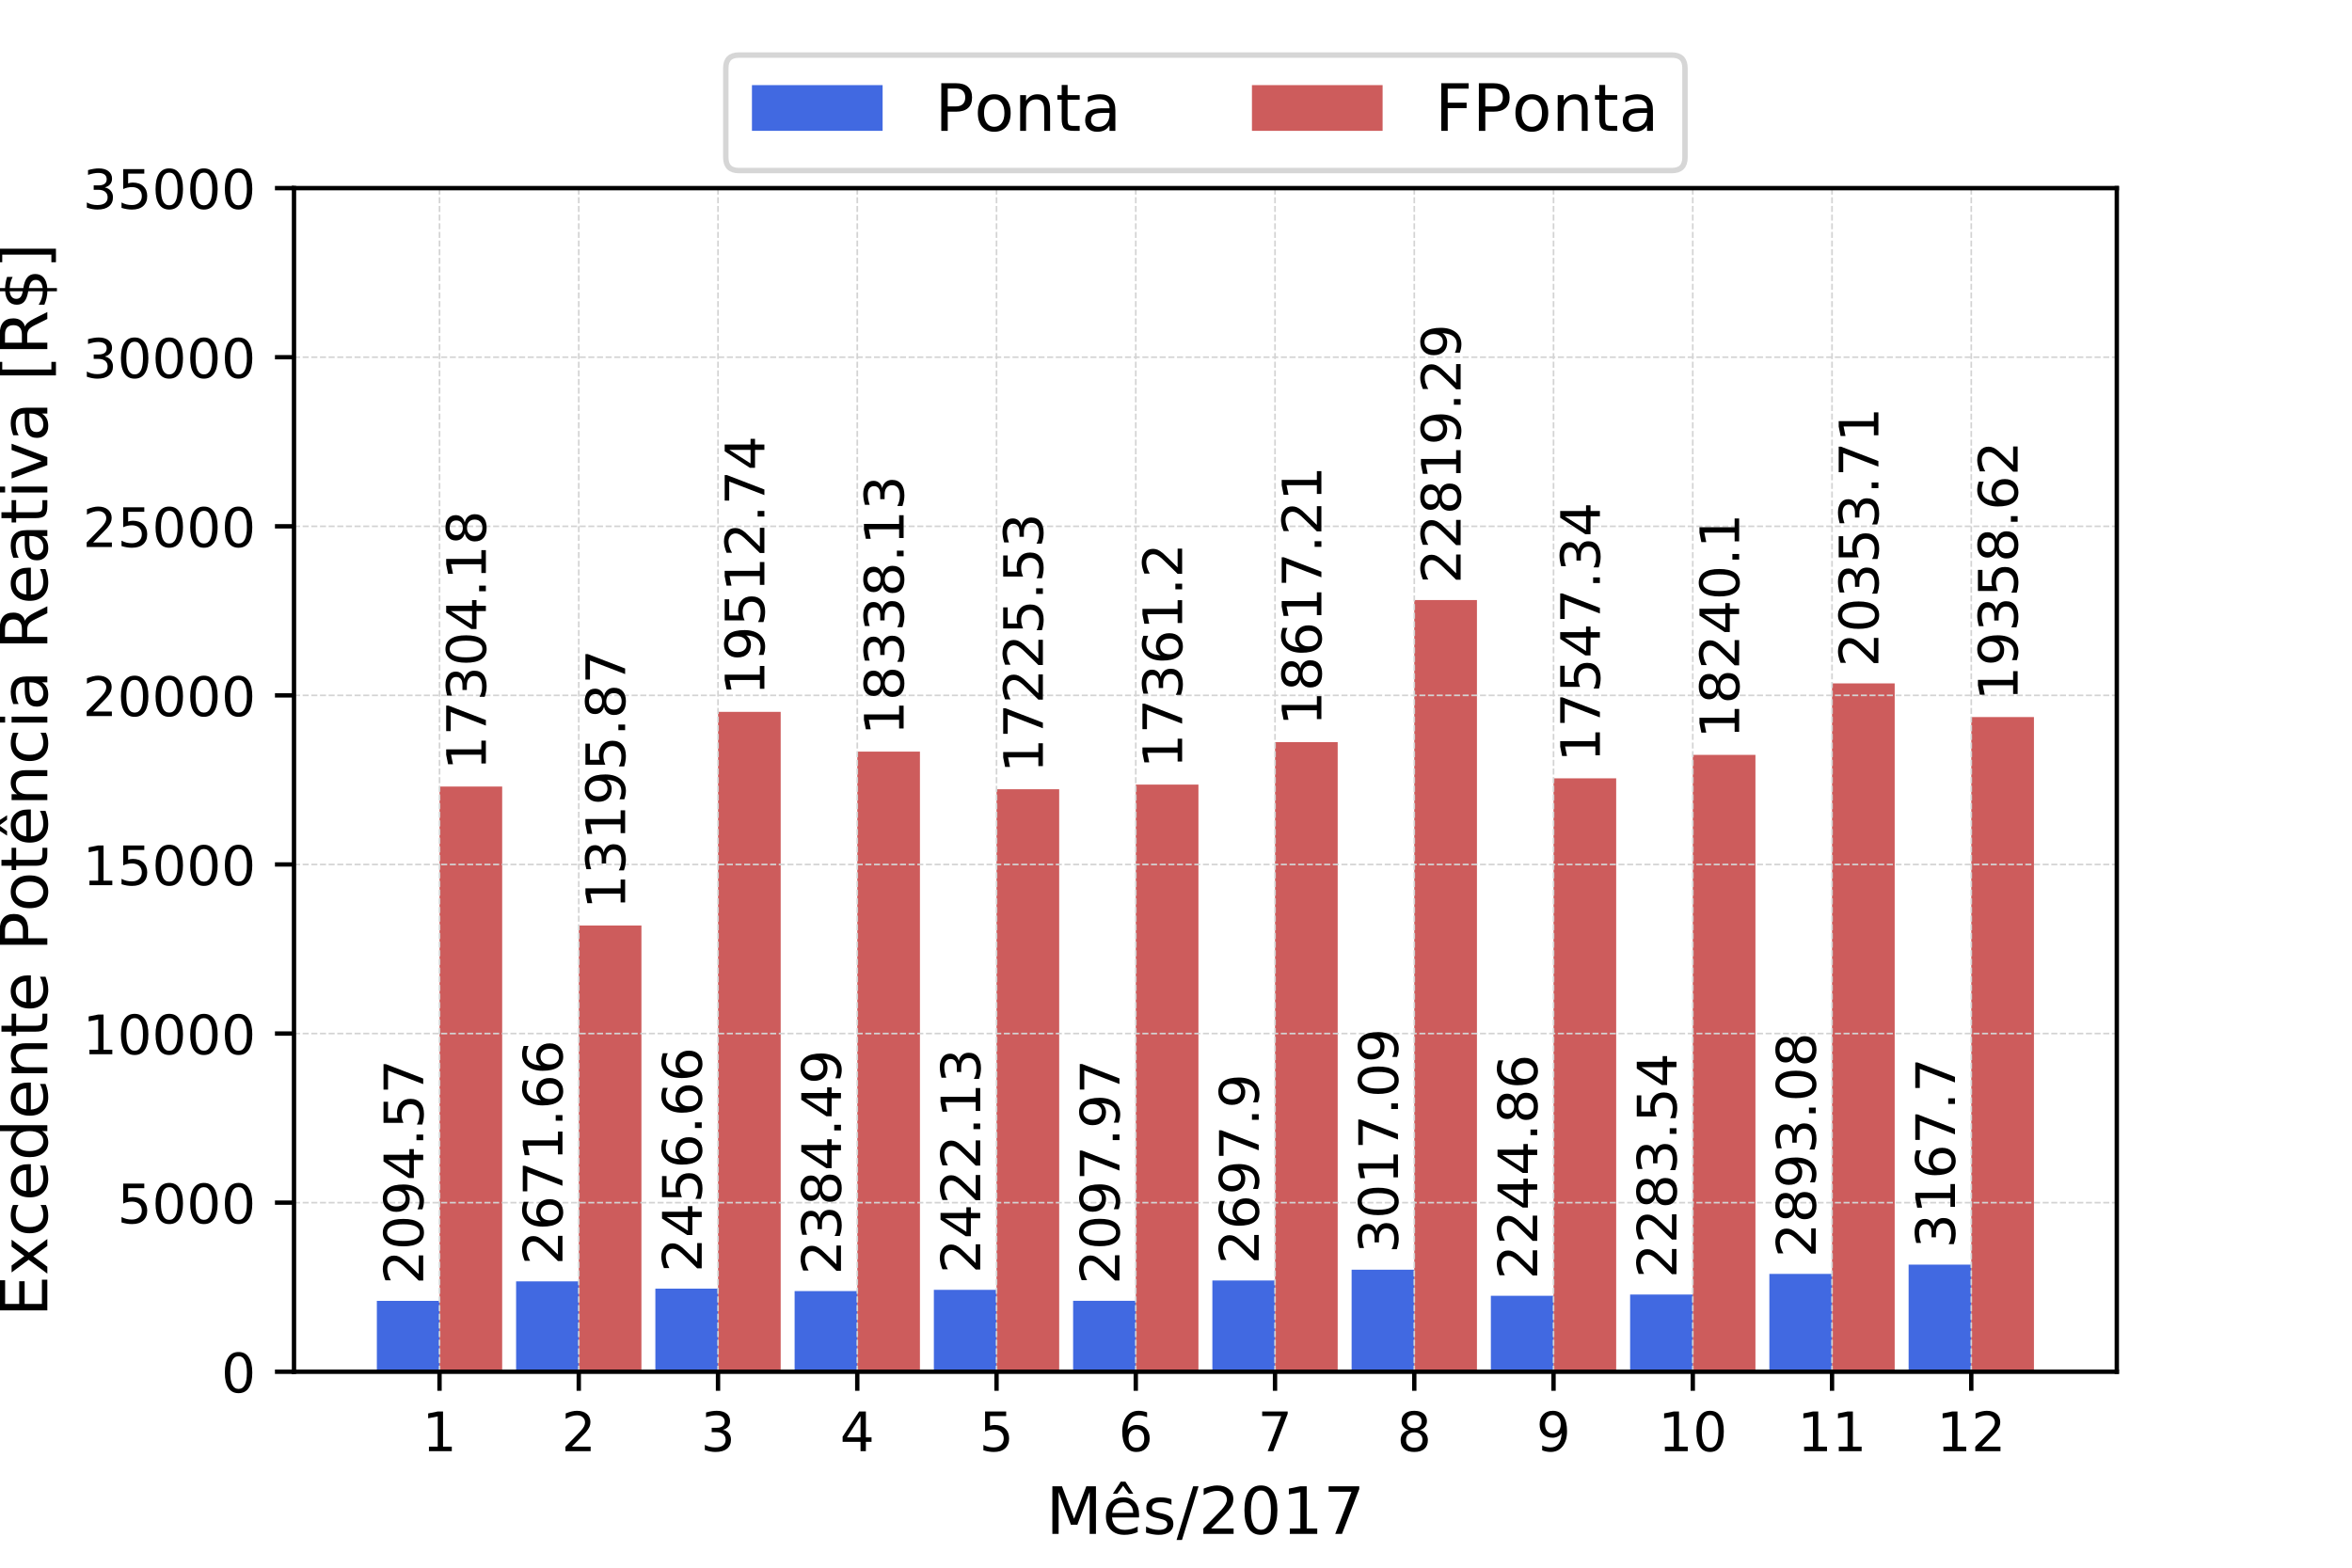 <?xml version="1.0" encoding="utf-8" standalone="no"?>
<!DOCTYPE svg PUBLIC "-//W3C//DTD SVG 1.1//EN"
  "http://www.w3.org/Graphics/SVG/1.1/DTD/svg11.dtd">
<!-- Created with matplotlib (https://matplotlib.org/) -->
<svg height="288pt" version="1.1" viewBox="0 0 432 288" width="432pt" xmlns="http://www.w3.org/2000/svg" xmlns:xlink="http://www.w3.org/1999/xlink">
 <defs>
  <style type="text/css">
*{stroke-linecap:butt;stroke-linejoin:round;}
  </style>
 </defs>
 <g id="figure_1">
  <g id="patch_1">
   <path d="M 0 288 
L 432 288 
L 432 0 
L 0 0 
z
" style="fill:#ffffff;"/>
  </g>
  <g id="axes_1">
   <g id="patch_2">
    <path d="M 54 252 
L 388.8 252 
L 388.8 34.56 
L 54 34.56 
z
" style="fill:#ffffff;"/>
   </g>
   <g id="patch_3">
    <path clip-path="url(#p4809e2b36d)" d="M 69.218 252 
L 80.728 252 
L 80.728 238.987 
L 69.218 238.987 
z
" style="fill:#4169e1;"/>
   </g>
   <g id="patch_4">
    <path clip-path="url(#p4809e2b36d)" d="M 94.795 252 
L 106.305 252 
L 106.305 235.402 
L 94.795 235.402 
z
" style="fill:#4169e1;"/>
   </g>
   <g id="patch_5">
    <path clip-path="url(#p4809e2b36d)" d="M 120.372 252 
L 131.881 252 
L 131.881 236.738 
L 120.372 236.738 
z
" style="fill:#4169e1;"/>
   </g>
   <g id="patch_6">
    <path clip-path="url(#p4809e2b36d)" d="M 145.949 252 
L 157.458 252 
L 157.458 237.186 
L 145.949 237.186 
z
" style="fill:#4169e1;"/>
   </g>
   <g id="patch_7">
    <path clip-path="url(#p4809e2b36d)" d="M 171.525 252 
L 183.035 252 
L 183.035 236.952 
L 171.525 236.952 
z
" style="fill:#4169e1;"/>
   </g>
   <g id="patch_8">
    <path clip-path="url(#p4809e2b36d)" d="M 197.102 252 
L 208.612 252 
L 208.612 238.966 
L 197.102 238.966 
z
" style="fill:#4169e1;"/>
   </g>
   <g id="patch_9">
    <path clip-path="url(#p4809e2b36d)" d="M 222.679 252 
L 234.188 252 
L 234.188 235.239 
L 222.679 235.239 
z
" style="fill:#4169e1;"/>
   </g>
   <g id="patch_10">
    <path clip-path="url(#p4809e2b36d)" d="M 248.256 252 
L 259.765 252 
L 259.765 233.256 
L 248.256 233.256 
z
" style="fill:#4169e1;"/>
   </g>
   <g id="patch_11">
    <path clip-path="url(#p4809e2b36d)" d="M 273.832 252 
L 285.342 252 
L 285.342 238.054 
L 273.832 238.054 
z
" style="fill:#4169e1;"/>
   </g>
   <g id="patch_12">
    <path clip-path="url(#p4809e2b36d)" d="M 299.409 252 
L 310.919 252 
L 310.919 237.813 
L 299.409 237.813 
z
" style="fill:#4169e1;"/>
   </g>
   <g id="patch_13">
    <path clip-path="url(#p4809e2b36d)" d="M 324.986 252 
L 336.495 252 
L 336.495 234.027 
L 324.986 234.027 
z
" style="fill:#4169e1;"/>
   </g>
   <g id="patch_14">
    <path clip-path="url(#p4809e2b36d)" d="M 350.563 252 
L 362.072 252 
L 362.072 232.32 
L 350.563 232.32 
z
" style="fill:#4169e1;"/>
   </g>
   <g id="patch_15">
    <path clip-path="url(#p4809e2b36d)" d="M 80.728 252 
L 92.237 252 
L 92.237 144.497 
L 80.728 144.497 
z
" style="fill:#cd5c5c;"/>
   </g>
   <g id="patch_16">
    <path clip-path="url(#p4809e2b36d)" d="M 106.305 252 
L 117.814 252 
L 117.814 170.02 
L 106.305 170.02 
z
" style="fill:#cd5c5c;"/>
   </g>
   <g id="patch_17">
    <path clip-path="url(#p4809e2b36d)" d="M 131.881 252 
L 143.391 252 
L 143.391 130.776 
L 131.881 130.776 
z
" style="fill:#cd5c5c;"/>
   </g>
   <g id="patch_18">
    <path clip-path="url(#p4809e2b36d)" d="M 157.458 252 
L 168.968 252 
L 168.968 138.073 
L 157.458 138.073 
z
" style="fill:#cd5c5c;"/>
   </g>
   <g id="patch_19">
    <path clip-path="url(#p4809e2b36d)" d="M 183.035 252 
L 194.544 252 
L 194.544 144.985 
L 183.035 144.985 
z
" style="fill:#cd5c5c;"/>
   </g>
   <g id="patch_20">
    <path clip-path="url(#p4809e2b36d)" d="M 208.612 252 
L 220.121 252 
L 220.121 144.142 
L 208.612 144.142 
z
" style="fill:#cd5c5c;"/>
   </g>
   <g id="patch_21">
    <path clip-path="url(#p4809e2b36d)" d="M 234.188 252 
L 245.698 252 
L 245.698 136.339 
L 234.188 136.339 
z
" style="fill:#cd5c5c;"/>
   </g>
   <g id="patch_22">
    <path clip-path="url(#p4809e2b36d)" d="M 259.765 252 
L 271.275 252 
L 271.275 110.234 
L 259.765 110.234 
z
" style="fill:#cd5c5c;"/>
   </g>
   <g id="patch_23">
    <path clip-path="url(#p4809e2b36d)" d="M 285.342 252 
L 296.851 252 
L 296.851 142.986 
L 285.342 142.986 
z
" style="fill:#cd5c5c;"/>
   </g>
   <g id="patch_24">
    <path clip-path="url(#p4809e2b36d)" d="M 310.919 252 
L 322.428 252 
L 322.428 138.682 
L 310.919 138.682 
z
" style="fill:#cd5c5c;"/>
   </g>
   <g id="patch_25">
    <path clip-path="url(#p4809e2b36d)" d="M 336.495 252 
L 348.005 252 
L 348.005 125.551 
L 336.495 125.551 
z
" style="fill:#cd5c5c;"/>
   </g>
   <g id="patch_26">
    <path clip-path="url(#p4809e2b36d)" d="M 362.072 252 
L 373.582 252 
L 373.582 131.733 
L 362.072 131.733 
z
" style="fill:#cd5c5c;"/>
   </g>
   <g id="matplotlib.axis_1">
    <g id="xtick_1">
     <g id="line2d_1">
      <path clip-path="url(#p4809e2b36d)" d="M 80.728 252 
L 80.728 34.56 
" style="fill:none;stroke:#d3d3d3;stroke-dasharray:1.11,0.48;stroke-dashoffset:0;stroke-width:0.3;"/>
     </g>
     <g id="line2d_2">
      <defs>
       <path d="M 0 0 
L 0 3.5 
" id="m4c2327e395" style="stroke:#000000;stroke-width:0.8;"/>
      </defs>
      <g>
       <use style="stroke:#000000;stroke-width:0.8;" x="80.728" xlink:href="#m4c2327e395" y="252"/>
      </g>
     </g>
     <g id="text_1">
      <!-- 1 -->
      <defs>
       <path d="M 12.406 8.297 
L 28.516 8.297 
L 28.516 63.922 
L 10.984 60.406 
L 10.984 69.391 
L 28.422 72.906 
L 38.281 72.906 
L 38.281 8.297 
L 54.391 8.297 
L 54.391 0 
L 12.406 0 
z
" id="DejaVuSans-49"/>
      </defs>
      <g transform="translate(77.546 266.598)scale(0.1 -0.1)">
       <use xlink:href="#DejaVuSans-49"/>
      </g>
     </g>
    </g>
    <g id="xtick_2">
     <g id="line2d_3">
      <path clip-path="url(#p4809e2b36d)" d="M 106.305 252 
L 106.305 34.56 
" style="fill:none;stroke:#d3d3d3;stroke-dasharray:1.11,0.48;stroke-dashoffset:0;stroke-width:0.3;"/>
     </g>
     <g id="line2d_4">
      <g>
       <use style="stroke:#000000;stroke-width:0.8;" x="106.305" xlink:href="#m4c2327e395" y="252"/>
      </g>
     </g>
     <g id="text_2">
      <!-- 2 -->
      <defs>
       <path d="M 19.188 8.297 
L 53.609 8.297 
L 53.609 0 
L 7.328 0 
L 7.328 8.297 
Q 12.938 14.109 22.625 23.891 
Q 32.328 33.688 34.812 36.531 
Q 39.547 41.844 41.422 45.531 
Q 43.312 49.219 43.312 52.781 
Q 43.312 58.594 39.234 62.25 
Q 35.156 65.922 28.609 65.922 
Q 23.969 65.922 18.812 64.312 
Q 13.672 62.703 7.812 59.422 
L 7.812 69.391 
Q 13.766 71.781 18.938 73 
Q 24.125 74.219 28.422 74.219 
Q 39.75 74.219 46.484 68.547 
Q 53.219 62.891 53.219 53.422 
Q 53.219 48.922 51.531 44.891 
Q 49.859 40.875 45.406 35.406 
Q 44.188 33.984 37.641 27.219 
Q 31.109 20.453 19.188 8.297 
z
" id="DejaVuSans-50"/>
      </defs>
      <g transform="translate(103.123 266.598)scale(0.1 -0.1)">
       <use xlink:href="#DejaVuSans-50"/>
      </g>
     </g>
    </g>
    <g id="xtick_3">
     <g id="line2d_5">
      <path clip-path="url(#p4809e2b36d)" d="M 131.881 252 
L 131.881 34.56 
" style="fill:none;stroke:#d3d3d3;stroke-dasharray:1.11,0.48;stroke-dashoffset:0;stroke-width:0.3;"/>
     </g>
     <g id="line2d_6">
      <g>
       <use style="stroke:#000000;stroke-width:0.8;" x="131.881" xlink:href="#m4c2327e395" y="252"/>
      </g>
     </g>
     <g id="text_3">
      <!-- 3 -->
      <defs>
       <path d="M 40.578 39.312 
Q 47.656 37.797 51.625 33 
Q 55.609 28.219 55.609 21.188 
Q 55.609 10.406 48.188 4.484 
Q 40.766 -1.422 27.094 -1.422 
Q 22.516 -1.422 17.656 -0.516 
Q 12.797 0.391 7.625 2.203 
L 7.625 11.719 
Q 11.719 9.328 16.594 8.109 
Q 21.484 6.891 26.812 6.891 
Q 36.078 6.891 40.938 10.547 
Q 45.797 14.203 45.797 21.188 
Q 45.797 27.641 41.281 31.266 
Q 36.766 34.906 28.719 34.906 
L 20.219 34.906 
L 20.219 43.016 
L 29.109 43.016 
Q 36.375 43.016 40.234 45.922 
Q 44.094 48.828 44.094 54.297 
Q 44.094 59.906 40.109 62.906 
Q 36.141 65.922 28.719 65.922 
Q 24.656 65.922 20.016 65.031 
Q 15.375 64.156 9.812 62.312 
L 9.812 71.094 
Q 15.438 72.656 20.344 73.438 
Q 25.25 74.219 29.594 74.219 
Q 40.828 74.219 47.359 69.109 
Q 53.906 64.016 53.906 55.328 
Q 53.906 49.266 50.438 45.094 
Q 46.969 40.922 40.578 39.312 
z
" id="DejaVuSans-51"/>
      </defs>
      <g transform="translate(128.7 266.598)scale(0.1 -0.1)">
       <use xlink:href="#DejaVuSans-51"/>
      </g>
     </g>
    </g>
    <g id="xtick_4">
     <g id="line2d_7">
      <path clip-path="url(#p4809e2b36d)" d="M 157.458 252 
L 157.458 34.56 
" style="fill:none;stroke:#d3d3d3;stroke-dasharray:1.11,0.48;stroke-dashoffset:0;stroke-width:0.3;"/>
     </g>
     <g id="line2d_8">
      <g>
       <use style="stroke:#000000;stroke-width:0.8;" x="157.458" xlink:href="#m4c2327e395" y="252"/>
      </g>
     </g>
     <g id="text_4">
      <!-- 4 -->
      <defs>
       <path d="M 37.797 64.312 
L 12.891 25.391 
L 37.797 25.391 
z
M 35.203 72.906 
L 47.609 72.906 
L 47.609 25.391 
L 58.016 25.391 
L 58.016 17.188 
L 47.609 17.188 
L 47.609 0 
L 37.797 0 
L 37.797 17.188 
L 4.891 17.188 
L 4.891 26.703 
z
" id="DejaVuSans-52"/>
      </defs>
      <g transform="translate(154.277 266.598)scale(0.1 -0.1)">
       <use xlink:href="#DejaVuSans-52"/>
      </g>
     </g>
    </g>
    <g id="xtick_5">
     <g id="line2d_9">
      <path clip-path="url(#p4809e2b36d)" d="M 183.035 252 
L 183.035 34.56 
" style="fill:none;stroke:#d3d3d3;stroke-dasharray:1.11,0.48;stroke-dashoffset:0;stroke-width:0.3;"/>
     </g>
     <g id="line2d_10">
      <g>
       <use style="stroke:#000000;stroke-width:0.8;" x="183.035" xlink:href="#m4c2327e395" y="252"/>
      </g>
     </g>
     <g id="text_5">
      <!-- 5 -->
      <defs>
       <path d="M 10.797 72.906 
L 49.516 72.906 
L 49.516 64.594 
L 19.828 64.594 
L 19.828 46.734 
Q 21.969 47.469 24.109 47.828 
Q 26.266 48.188 28.422 48.188 
Q 40.625 48.188 47.75 41.5 
Q 54.891 34.812 54.891 23.391 
Q 54.891 11.625 47.562 5.094 
Q 40.234 -1.422 26.906 -1.422 
Q 22.312 -1.422 17.547 -0.641 
Q 12.797 0.141 7.719 1.703 
L 7.719 11.625 
Q 12.109 9.234 16.797 8.062 
Q 21.484 6.891 26.703 6.891 
Q 35.156 6.891 40.078 11.328 
Q 45.016 15.766 45.016 23.391 
Q 45.016 31 40.078 35.438 
Q 35.156 39.891 26.703 39.891 
Q 22.75 39.891 18.812 39.016 
Q 14.891 38.141 10.797 36.281 
z
" id="DejaVuSans-53"/>
      </defs>
      <g transform="translate(179.854 266.598)scale(0.1 -0.1)">
       <use xlink:href="#DejaVuSans-53"/>
      </g>
     </g>
    </g>
    <g id="xtick_6">
     <g id="line2d_11">
      <path clip-path="url(#p4809e2b36d)" d="M 208.612 252 
L 208.612 34.56 
" style="fill:none;stroke:#d3d3d3;stroke-dasharray:1.11,0.48;stroke-dashoffset:0;stroke-width:0.3;"/>
     </g>
     <g id="line2d_12">
      <g>
       <use style="stroke:#000000;stroke-width:0.8;" x="208.612" xlink:href="#m4c2327e395" y="252"/>
      </g>
     </g>
     <g id="text_6">
      <!-- 6 -->
      <defs>
       <path d="M 33.016 40.375 
Q 26.375 40.375 22.484 35.828 
Q 18.609 31.297 18.609 23.391 
Q 18.609 15.531 22.484 10.953 
Q 26.375 6.391 33.016 6.391 
Q 39.656 6.391 43.531 10.953 
Q 47.406 15.531 47.406 23.391 
Q 47.406 31.297 43.531 35.828 
Q 39.656 40.375 33.016 40.375 
z
M 52.594 71.297 
L 52.594 62.312 
Q 48.875 64.062 45.094 64.984 
Q 41.312 65.922 37.594 65.922 
Q 27.828 65.922 22.672 59.328 
Q 17.531 52.734 16.797 39.406 
Q 19.672 43.656 24.016 45.922 
Q 28.375 48.188 33.594 48.188 
Q 44.578 48.188 50.953 41.516 
Q 57.328 34.859 57.328 23.391 
Q 57.328 12.156 50.688 5.359 
Q 44.047 -1.422 33.016 -1.422 
Q 20.359 -1.422 13.672 8.266 
Q 6.984 17.969 6.984 36.375 
Q 6.984 53.656 15.188 63.938 
Q 23.391 74.219 37.203 74.219 
Q 40.922 74.219 44.703 73.484 
Q 48.484 72.75 52.594 71.297 
z
" id="DejaVuSans-54"/>
      </defs>
      <g transform="translate(205.43 266.598)scale(0.1 -0.1)">
       <use xlink:href="#DejaVuSans-54"/>
      </g>
     </g>
    </g>
    <g id="xtick_7">
     <g id="line2d_13">
      <path clip-path="url(#p4809e2b36d)" d="M 234.188 252 
L 234.188 34.56 
" style="fill:none;stroke:#d3d3d3;stroke-dasharray:1.11,0.48;stroke-dashoffset:0;stroke-width:0.3;"/>
     </g>
     <g id="line2d_14">
      <g>
       <use style="stroke:#000000;stroke-width:0.8;" x="234.188" xlink:href="#m4c2327e395" y="252"/>
      </g>
     </g>
     <g id="text_7">
      <!-- 7 -->
      <defs>
       <path d="M 8.203 72.906 
L 55.078 72.906 
L 55.078 68.703 
L 28.609 0 
L 18.312 0 
L 43.219 64.594 
L 8.203 64.594 
z
" id="DejaVuSans-55"/>
      </defs>
      <g transform="translate(231.007 266.598)scale(0.1 -0.1)">
       <use xlink:href="#DejaVuSans-55"/>
      </g>
     </g>
    </g>
    <g id="xtick_8">
     <g id="line2d_15">
      <path clip-path="url(#p4809e2b36d)" d="M 259.765 252 
L 259.765 34.56 
" style="fill:none;stroke:#d3d3d3;stroke-dasharray:1.11,0.48;stroke-dashoffset:0;stroke-width:0.3;"/>
     </g>
     <g id="line2d_16">
      <g>
       <use style="stroke:#000000;stroke-width:0.8;" x="259.765" xlink:href="#m4c2327e395" y="252"/>
      </g>
     </g>
     <g id="text_8">
      <!-- 8 -->
      <defs>
       <path d="M 31.781 34.625 
Q 24.75 34.625 20.719 30.859 
Q 16.703 27.094 16.703 20.516 
Q 16.703 13.922 20.719 10.156 
Q 24.75 6.391 31.781 6.391 
Q 38.812 6.391 42.859 10.172 
Q 46.922 13.969 46.922 20.516 
Q 46.922 27.094 42.891 30.859 
Q 38.875 34.625 31.781 34.625 
z
M 21.922 38.812 
Q 15.578 40.375 12.031 44.719 
Q 8.5 49.078 8.5 55.328 
Q 8.5 64.062 14.719 69.141 
Q 20.953 74.219 31.781 74.219 
Q 42.672 74.219 48.875 69.141 
Q 55.078 64.062 55.078 55.328 
Q 55.078 49.078 51.531 44.719 
Q 48 40.375 41.703 38.812 
Q 48.828 37.156 52.797 32.312 
Q 56.781 27.484 56.781 20.516 
Q 56.781 9.906 50.312 4.234 
Q 43.844 -1.422 31.781 -1.422 
Q 19.734 -1.422 13.25 4.234 
Q 6.781 9.906 6.781 20.516 
Q 6.781 27.484 10.781 32.312 
Q 14.797 37.156 21.922 38.812 
z
M 18.312 54.391 
Q 18.312 48.734 21.844 45.562 
Q 25.391 42.391 31.781 42.391 
Q 38.141 42.391 41.719 45.562 
Q 45.312 48.734 45.312 54.391 
Q 45.312 60.062 41.719 63.234 
Q 38.141 66.406 31.781 66.406 
Q 25.391 66.406 21.844 63.234 
Q 18.312 60.062 18.312 54.391 
z
" id="DejaVuSans-56"/>
      </defs>
      <g transform="translate(256.584 266.598)scale(0.1 -0.1)">
       <use xlink:href="#DejaVuSans-56"/>
      </g>
     </g>
    </g>
    <g id="xtick_9">
     <g id="line2d_17">
      <path clip-path="url(#p4809e2b36d)" d="M 285.342 252 
L 285.342 34.56 
" style="fill:none;stroke:#d3d3d3;stroke-dasharray:1.11,0.48;stroke-dashoffset:0;stroke-width:0.3;"/>
     </g>
     <g id="line2d_18">
      <g>
       <use style="stroke:#000000;stroke-width:0.8;" x="285.342" xlink:href="#m4c2327e395" y="252"/>
      </g>
     </g>
     <g id="text_9">
      <!-- 9 -->
      <defs>
       <path d="M 10.984 1.516 
L 10.984 10.5 
Q 14.703 8.734 18.5 7.812 
Q 22.312 6.891 25.984 6.891 
Q 35.75 6.891 40.891 13.453 
Q 46.047 20.016 46.781 33.406 
Q 43.953 29.203 39.594 26.953 
Q 35.25 24.703 29.984 24.703 
Q 19.047 24.703 12.672 31.312 
Q 6.297 37.938 6.297 49.422 
Q 6.297 60.641 12.938 67.422 
Q 19.578 74.219 30.609 74.219 
Q 43.266 74.219 49.922 64.516 
Q 56.594 54.828 56.594 36.375 
Q 56.594 19.141 48.406 8.859 
Q 40.234 -1.422 26.422 -1.422 
Q 22.703 -1.422 18.891 -0.688 
Q 15.094 0.047 10.984 1.516 
z
M 30.609 32.422 
Q 37.25 32.422 41.125 36.953 
Q 45.016 41.5 45.016 49.422 
Q 45.016 57.281 41.125 61.844 
Q 37.25 66.406 30.609 66.406 
Q 23.969 66.406 20.094 61.844 
Q 16.219 57.281 16.219 49.422 
Q 16.219 41.5 20.094 36.953 
Q 23.969 32.422 30.609 32.422 
z
" id="DejaVuSans-57"/>
      </defs>
      <g transform="translate(282.161 266.598)scale(0.1 -0.1)">
       <use xlink:href="#DejaVuSans-57"/>
      </g>
     </g>
    </g>
    <g id="xtick_10">
     <g id="line2d_19">
      <path clip-path="url(#p4809e2b36d)" d="M 310.919 252 
L 310.919 34.56 
" style="fill:none;stroke:#d3d3d3;stroke-dasharray:1.11,0.48;stroke-dashoffset:0;stroke-width:0.3;"/>
     </g>
     <g id="line2d_20">
      <g>
       <use style="stroke:#000000;stroke-width:0.8;" x="310.919" xlink:href="#m4c2327e395" y="252"/>
      </g>
     </g>
     <g id="text_10">
      <!-- 10 -->
      <defs>
       <path d="M 31.781 66.406 
Q 24.172 66.406 20.328 58.906 
Q 16.5 51.422 16.5 36.375 
Q 16.5 21.391 20.328 13.891 
Q 24.172 6.391 31.781 6.391 
Q 39.453 6.391 43.281 13.891 
Q 47.125 21.391 47.125 36.375 
Q 47.125 51.422 43.281 58.906 
Q 39.453 66.406 31.781 66.406 
z
M 31.781 74.219 
Q 44.047 74.219 50.516 64.516 
Q 56.984 54.828 56.984 36.375 
Q 56.984 17.969 50.516 8.266 
Q 44.047 -1.422 31.781 -1.422 
Q 19.531 -1.422 13.062 8.266 
Q 6.594 17.969 6.594 36.375 
Q 6.594 54.828 13.062 64.516 
Q 19.531 74.219 31.781 74.219 
z
" id="DejaVuSans-48"/>
      </defs>
      <g transform="translate(304.556 266.598)scale(0.1 -0.1)">
       <use xlink:href="#DejaVuSans-49"/>
       <use x="63.623" xlink:href="#DejaVuSans-48"/>
      </g>
     </g>
    </g>
    <g id="xtick_11">
     <g id="line2d_21">
      <path clip-path="url(#p4809e2b36d)" d="M 336.495 252 
L 336.495 34.56 
" style="fill:none;stroke:#d3d3d3;stroke-dasharray:1.11,0.48;stroke-dashoffset:0;stroke-width:0.3;"/>
     </g>
     <g id="line2d_22">
      <g>
       <use style="stroke:#000000;stroke-width:0.8;" x="336.495" xlink:href="#m4c2327e395" y="252"/>
      </g>
     </g>
     <g id="text_11">
      <!-- 11 -->
      <g transform="translate(330.133 266.598)scale(0.1 -0.1)">
       <use xlink:href="#DejaVuSans-49"/>
       <use x="63.623" xlink:href="#DejaVuSans-49"/>
      </g>
     </g>
    </g>
    <g id="xtick_12">
     <g id="line2d_23">
      <path clip-path="url(#p4809e2b36d)" d="M 362.072 252 
L 362.072 34.56 
" style="fill:none;stroke:#d3d3d3;stroke-dasharray:1.11,0.48;stroke-dashoffset:0;stroke-width:0.3;"/>
     </g>
     <g id="line2d_24">
      <g>
       <use style="stroke:#000000;stroke-width:0.8;" x="362.072" xlink:href="#m4c2327e395" y="252"/>
      </g>
     </g>
     <g id="text_12">
      <!-- 12 -->
      <g transform="translate(355.71 266.598)scale(0.1 -0.1)">
       <use xlink:href="#DejaVuSans-49"/>
       <use x="63.623" xlink:href="#DejaVuSans-50"/>
      </g>
     </g>
    </g>
    <g id="text_13">
     <!-- Mês/2017 -->
     <defs>
      <path d="M 9.812 72.906 
L 24.516 72.906 
L 43.109 23.297 
L 61.812 72.906 
L 76.516 72.906 
L 76.516 0 
L 66.891 0 
L 66.891 64.016 
L 48.094 14.016 
L 38.188 14.016 
L 19.391 64.016 
L 19.391 0 
L 9.812 0 
z
" id="DejaVuSans-77"/>
      <path d="M 56.203 29.594 
L 56.203 25.203 
L 14.891 25.203 
Q 15.484 15.922 20.484 11.062 
Q 25.484 6.203 34.422 6.203 
Q 39.594 6.203 44.453 7.469 
Q 49.312 8.734 54.109 11.281 
L 54.109 2.781 
Q 49.266 0.734 44.188 -0.344 
Q 39.109 -1.422 33.891 -1.422 
Q 20.797 -1.422 13.156 6.188 
Q 5.516 13.812 5.516 26.812 
Q 5.516 40.234 12.766 48.109 
Q 20.016 56 32.328 56 
Q 43.359 56 49.781 48.891 
Q 56.203 41.797 56.203 29.594 
z
M 47.219 32.234 
Q 47.125 39.594 43.094 43.984 
Q 39.062 48.391 32.422 48.391 
Q 24.906 48.391 20.391 44.141 
Q 15.875 39.891 15.188 32.172 
z
M 28.172 79.984 
L 35.406 79.984 
L 47.359 61.625 
L 40.578 61.625 
L 31.781 73.578 
L 23 61.625 
L 16.219 61.625 
z
" id="DejaVuSans-234"/>
      <path d="M 44.281 53.078 
L 44.281 44.578 
Q 40.484 46.531 36.375 47.5 
Q 32.281 48.484 27.875 48.484 
Q 21.188 48.484 17.844 46.438 
Q 14.5 44.391 14.5 40.281 
Q 14.5 37.156 16.891 35.375 
Q 19.281 33.594 26.516 31.984 
L 29.594 31.297 
Q 39.156 29.25 43.188 25.516 
Q 47.219 21.781 47.219 15.094 
Q 47.219 7.469 41.188 3.016 
Q 35.156 -1.422 24.609 -1.422 
Q 20.219 -1.422 15.453 -0.562 
Q 10.688 0.297 5.422 2 
L 5.422 11.281 
Q 10.406 8.688 15.234 7.391 
Q 20.062 6.109 24.812 6.109 
Q 31.156 6.109 34.562 8.281 
Q 37.984 10.453 37.984 14.406 
Q 37.984 18.062 35.516 20.016 
Q 33.062 21.969 24.703 23.781 
L 21.578 24.516 
Q 13.234 26.266 9.516 29.906 
Q 5.812 33.547 5.812 39.891 
Q 5.812 47.609 11.281 51.797 
Q 16.75 56 26.812 56 
Q 31.781 56 36.172 55.266 
Q 40.578 54.547 44.281 53.078 
z
" id="DejaVuSans-115"/>
      <path d="M 25.391 72.906 
L 33.688 72.906 
L 8.297 -9.281 
L 0 -9.281 
z
" id="DejaVuSans-47"/>
     </defs>
     <g transform="translate(192.114 281.796)scale(0.12 -0.12)">
      <use xlink:href="#DejaVuSans-77"/>
      <use x="86.279" xlink:href="#DejaVuSans-234"/>
      <use x="147.803" xlink:href="#DejaVuSans-115"/>
      <use x="199.902" xlink:href="#DejaVuSans-47"/>
      <use x="233.594" xlink:href="#DejaVuSans-50"/>
      <use x="297.217" xlink:href="#DejaVuSans-48"/>
      <use x="360.84" xlink:href="#DejaVuSans-49"/>
      <use x="424.463" xlink:href="#DejaVuSans-55"/>
     </g>
    </g>
   </g>
   <g id="matplotlib.axis_2">
    <g id="ytick_1">
     <g id="line2d_25">
      <path clip-path="url(#p4809e2b36d)" d="M 54 252 
L 388.8 252 
" style="fill:none;stroke:#d3d3d3;stroke-dasharray:1.11,0.48;stroke-dashoffset:0;stroke-width:0.3;"/>
     </g>
     <g id="line2d_26">
      <defs>
       <path d="M 0 0 
L -3.5 0 
" id="m753e5458cd" style="stroke:#000000;stroke-width:0.8;"/>
      </defs>
      <g>
       <use style="stroke:#000000;stroke-width:0.8;" x="54" xlink:href="#m753e5458cd" y="252"/>
      </g>
     </g>
     <g id="text_14">
      <!-- 0 -->
      <g transform="translate(40.638 255.799)scale(0.1 -0.1)">
       <use xlink:href="#DejaVuSans-48"/>
      </g>
     </g>
    </g>
    <g id="ytick_2">
     <g id="line2d_27">
      <path clip-path="url(#p4809e2b36d)" d="M 54 220.937 
L 388.8 220.937 
" style="fill:none;stroke:#d3d3d3;stroke-dasharray:1.11,0.48;stroke-dashoffset:0;stroke-width:0.3;"/>
     </g>
     <g id="line2d_28">
      <g>
       <use style="stroke:#000000;stroke-width:0.8;" x="54" xlink:href="#m753e5458cd" y="220.937"/>
      </g>
     </g>
     <g id="text_15">
      <!-- 5000 -->
      <g transform="translate(21.55 224.736)scale(0.1 -0.1)">
       <use xlink:href="#DejaVuSans-53"/>
       <use x="63.623" xlink:href="#DejaVuSans-48"/>
       <use x="127.246" xlink:href="#DejaVuSans-48"/>
       <use x="190.869" xlink:href="#DejaVuSans-48"/>
      </g>
     </g>
    </g>
    <g id="ytick_3">
     <g id="line2d_29">
      <path clip-path="url(#p4809e2b36d)" d="M 54 189.874 
L 388.8 189.874 
" style="fill:none;stroke:#d3d3d3;stroke-dasharray:1.11,0.48;stroke-dashoffset:0;stroke-width:0.3;"/>
     </g>
     <g id="line2d_30">
      <g>
       <use style="stroke:#000000;stroke-width:0.8;" x="54" xlink:href="#m753e5458cd" y="189.874"/>
      </g>
     </g>
     <g id="text_16">
      <!-- 10000 -->
      <g transform="translate(15.188 193.674)scale(0.1 -0.1)">
       <use xlink:href="#DejaVuSans-49"/>
       <use x="63.623" xlink:href="#DejaVuSans-48"/>
       <use x="127.246" xlink:href="#DejaVuSans-48"/>
       <use x="190.869" xlink:href="#DejaVuSans-48"/>
       <use x="254.492" xlink:href="#DejaVuSans-48"/>
      </g>
     </g>
    </g>
    <g id="ytick_4">
     <g id="line2d_31">
      <path clip-path="url(#p4809e2b36d)" d="M 54 158.811 
L 388.8 158.811 
" style="fill:none;stroke:#d3d3d3;stroke-dasharray:1.11,0.48;stroke-dashoffset:0;stroke-width:0.3;"/>
     </g>
     <g id="line2d_32">
      <g>
       <use style="stroke:#000000;stroke-width:0.8;" x="54" xlink:href="#m753e5458cd" y="158.811"/>
      </g>
     </g>
     <g id="text_17">
      <!-- 15000 -->
      <g transform="translate(15.188 162.611)scale(0.1 -0.1)">
       <use xlink:href="#DejaVuSans-49"/>
       <use x="63.623" xlink:href="#DejaVuSans-53"/>
       <use x="127.246" xlink:href="#DejaVuSans-48"/>
       <use x="190.869" xlink:href="#DejaVuSans-48"/>
       <use x="254.492" xlink:href="#DejaVuSans-48"/>
      </g>
     </g>
    </g>
    <g id="ytick_5">
     <g id="line2d_33">
      <path clip-path="url(#p4809e2b36d)" d="M 54 127.749 
L 388.8 127.749 
" style="fill:none;stroke:#d3d3d3;stroke-dasharray:1.11,0.48;stroke-dashoffset:0;stroke-width:0.3;"/>
     </g>
     <g id="line2d_34">
      <g>
       <use style="stroke:#000000;stroke-width:0.8;" x="54" xlink:href="#m753e5458cd" y="127.749"/>
      </g>
     </g>
     <g id="text_18">
      <!-- 20000 -->
      <g transform="translate(15.188 131.548)scale(0.1 -0.1)">
       <use xlink:href="#DejaVuSans-50"/>
       <use x="63.623" xlink:href="#DejaVuSans-48"/>
       <use x="127.246" xlink:href="#DejaVuSans-48"/>
       <use x="190.869" xlink:href="#DejaVuSans-48"/>
       <use x="254.492" xlink:href="#DejaVuSans-48"/>
      </g>
     </g>
    </g>
    <g id="ytick_6">
     <g id="line2d_35">
      <path clip-path="url(#p4809e2b36d)" d="M 54 96.686 
L 388.8 96.686 
" style="fill:none;stroke:#d3d3d3;stroke-dasharray:1.11,0.48;stroke-dashoffset:0;stroke-width:0.3;"/>
     </g>
     <g id="line2d_36">
      <g>
       <use style="stroke:#000000;stroke-width:0.8;" x="54" xlink:href="#m753e5458cd" y="96.686"/>
      </g>
     </g>
     <g id="text_19">
      <!-- 25000 -->
      <g transform="translate(15.188 100.485)scale(0.1 -0.1)">
       <use xlink:href="#DejaVuSans-50"/>
       <use x="63.623" xlink:href="#DejaVuSans-53"/>
       <use x="127.246" xlink:href="#DejaVuSans-48"/>
       <use x="190.869" xlink:href="#DejaVuSans-48"/>
       <use x="254.492" xlink:href="#DejaVuSans-48"/>
      </g>
     </g>
    </g>
    <g id="ytick_7">
     <g id="line2d_37">
      <path clip-path="url(#p4809e2b36d)" d="M 54 65.623 
L 388.8 65.623 
" style="fill:none;stroke:#d3d3d3;stroke-dasharray:1.11,0.48;stroke-dashoffset:0;stroke-width:0.3;"/>
     </g>
     <g id="line2d_38">
      <g>
       <use style="stroke:#000000;stroke-width:0.8;" x="54" xlink:href="#m753e5458cd" y="65.623"/>
      </g>
     </g>
     <g id="text_20">
      <!-- 30000 -->
      <g transform="translate(15.188 69.422)scale(0.1 -0.1)">
       <use xlink:href="#DejaVuSans-51"/>
       <use x="63.623" xlink:href="#DejaVuSans-48"/>
       <use x="127.246" xlink:href="#DejaVuSans-48"/>
       <use x="190.869" xlink:href="#DejaVuSans-48"/>
       <use x="254.492" xlink:href="#DejaVuSans-48"/>
      </g>
     </g>
    </g>
    <g id="ytick_8">
     <g id="line2d_39">
      <path clip-path="url(#p4809e2b36d)" d="M 54 34.56 
L 388.8 34.56 
" style="fill:none;stroke:#d3d3d3;stroke-dasharray:1.11,0.48;stroke-dashoffset:0;stroke-width:0.3;"/>
     </g>
     <g id="line2d_40">
      <g>
       <use style="stroke:#000000;stroke-width:0.8;" x="54" xlink:href="#m753e5458cd" y="34.56"/>
      </g>
     </g>
     <g id="text_21">
      <!-- 35000 -->
      <g transform="translate(15.188 38.359)scale(0.1 -0.1)">
       <use xlink:href="#DejaVuSans-51"/>
       <use x="63.623" xlink:href="#DejaVuSans-53"/>
       <use x="127.246" xlink:href="#DejaVuSans-48"/>
       <use x="190.869" xlink:href="#DejaVuSans-48"/>
       <use x="254.492" xlink:href="#DejaVuSans-48"/>
      </g>
     </g>
    </g>
    <g id="text_22">
     <!-- Excedente Potência Reativa [R$] -->
     <defs>
      <path d="M 9.812 72.906 
L 55.906 72.906 
L 55.906 64.594 
L 19.672 64.594 
L 19.672 43.016 
L 54.391 43.016 
L 54.391 34.719 
L 19.672 34.719 
L 19.672 8.297 
L 56.781 8.297 
L 56.781 0 
L 9.812 0 
z
" id="DejaVuSans-69"/>
      <path d="M 54.891 54.688 
L 35.109 28.078 
L 55.906 0 
L 45.312 0 
L 29.391 21.484 
L 13.484 0 
L 2.875 0 
L 24.125 28.609 
L 4.688 54.688 
L 15.281 54.688 
L 29.781 35.203 
L 44.281 54.688 
z
" id="DejaVuSans-120"/>
      <path d="M 48.781 52.594 
L 48.781 44.188 
Q 44.969 46.297 41.141 47.344 
Q 37.312 48.391 33.406 48.391 
Q 24.656 48.391 19.812 42.844 
Q 14.984 37.312 14.984 27.297 
Q 14.984 17.281 19.812 11.734 
Q 24.656 6.203 33.406 6.203 
Q 37.312 6.203 41.141 7.25 
Q 44.969 8.297 48.781 10.406 
L 48.781 2.094 
Q 45.016 0.344 40.984 -0.531 
Q 36.969 -1.422 32.422 -1.422 
Q 20.062 -1.422 12.781 6.344 
Q 5.516 14.109 5.516 27.297 
Q 5.516 40.672 12.859 48.328 
Q 20.219 56 33.016 56 
Q 37.156 56 41.109 55.141 
Q 45.062 54.297 48.781 52.594 
z
" id="DejaVuSans-99"/>
      <path d="M 56.203 29.594 
L 56.203 25.203 
L 14.891 25.203 
Q 15.484 15.922 20.484 11.062 
Q 25.484 6.203 34.422 6.203 
Q 39.594 6.203 44.453 7.469 
Q 49.312 8.734 54.109 11.281 
L 54.109 2.781 
Q 49.266 0.734 44.188 -0.344 
Q 39.109 -1.422 33.891 -1.422 
Q 20.797 -1.422 13.156 6.188 
Q 5.516 13.812 5.516 26.812 
Q 5.516 40.234 12.766 48.109 
Q 20.016 56 32.328 56 
Q 43.359 56 49.781 48.891 
Q 56.203 41.797 56.203 29.594 
z
M 47.219 32.234 
Q 47.125 39.594 43.094 43.984 
Q 39.062 48.391 32.422 48.391 
Q 24.906 48.391 20.391 44.141 
Q 15.875 39.891 15.188 32.172 
z
" id="DejaVuSans-101"/>
      <path d="M 45.406 46.391 
L 45.406 75.984 
L 54.391 75.984 
L 54.391 0 
L 45.406 0 
L 45.406 8.203 
Q 42.578 3.328 38.25 0.953 
Q 33.938 -1.422 27.875 -1.422 
Q 17.969 -1.422 11.734 6.484 
Q 5.516 14.406 5.516 27.297 
Q 5.516 40.188 11.734 48.094 
Q 17.969 56 27.875 56 
Q 33.938 56 38.25 53.625 
Q 42.578 51.266 45.406 46.391 
z
M 14.797 27.297 
Q 14.797 17.391 18.875 11.75 
Q 22.953 6.109 30.078 6.109 
Q 37.203 6.109 41.297 11.75 
Q 45.406 17.391 45.406 27.297 
Q 45.406 37.203 41.297 42.844 
Q 37.203 48.484 30.078 48.484 
Q 22.953 48.484 18.875 42.844 
Q 14.797 37.203 14.797 27.297 
z
" id="DejaVuSans-100"/>
      <path d="M 54.891 33.016 
L 54.891 0 
L 45.906 0 
L 45.906 32.719 
Q 45.906 40.484 42.875 44.328 
Q 39.844 48.188 33.797 48.188 
Q 26.516 48.188 22.312 43.547 
Q 18.109 38.922 18.109 30.906 
L 18.109 0 
L 9.078 0 
L 9.078 54.688 
L 18.109 54.688 
L 18.109 46.188 
Q 21.344 51.125 25.703 53.562 
Q 30.078 56 35.797 56 
Q 45.219 56 50.047 50.172 
Q 54.891 44.344 54.891 33.016 
z
" id="DejaVuSans-110"/>
      <path d="M 18.312 70.219 
L 18.312 54.688 
L 36.812 54.688 
L 36.812 47.703 
L 18.312 47.703 
L 18.312 18.016 
Q 18.312 11.328 20.141 9.422 
Q 21.969 7.516 27.594 7.516 
L 36.812 7.516 
L 36.812 0 
L 27.594 0 
Q 17.188 0 13.234 3.875 
Q 9.281 7.766 9.281 18.016 
L 9.281 47.703 
L 2.688 47.703 
L 2.688 54.688 
L 9.281 54.688 
L 9.281 70.219 
z
" id="DejaVuSans-116"/>
      <path id="DejaVuSans-32"/>
      <path d="M 19.672 64.797 
L 19.672 37.406 
L 32.078 37.406 
Q 38.969 37.406 42.719 40.969 
Q 46.484 44.531 46.484 51.125 
Q 46.484 57.672 42.719 61.234 
Q 38.969 64.797 32.078 64.797 
z
M 9.812 72.906 
L 32.078 72.906 
Q 44.344 72.906 50.609 67.359 
Q 56.891 61.812 56.891 51.125 
Q 56.891 40.328 50.609 34.812 
Q 44.344 29.297 32.078 29.297 
L 19.672 29.297 
L 19.672 0 
L 9.812 0 
z
" id="DejaVuSans-80"/>
      <path d="M 30.609 48.391 
Q 23.391 48.391 19.188 42.75 
Q 14.984 37.109 14.984 27.297 
Q 14.984 17.484 19.156 11.844 
Q 23.344 6.203 30.609 6.203 
Q 37.797 6.203 41.984 11.859 
Q 46.188 17.531 46.188 27.297 
Q 46.188 37.016 41.984 42.703 
Q 37.797 48.391 30.609 48.391 
z
M 30.609 56 
Q 42.328 56 49.016 48.375 
Q 55.719 40.766 55.719 27.297 
Q 55.719 13.875 49.016 6.219 
Q 42.328 -1.422 30.609 -1.422 
Q 18.844 -1.422 12.172 6.219 
Q 5.516 13.875 5.516 27.297 
Q 5.516 40.766 12.172 48.375 
Q 18.844 56 30.609 56 
z
" id="DejaVuSans-111"/>
      <path d="M 9.422 54.688 
L 18.406 54.688 
L 18.406 0 
L 9.422 0 
z
M 9.422 75.984 
L 18.406 75.984 
L 18.406 64.594 
L 9.422 64.594 
z
" id="DejaVuSans-105"/>
      <path d="M 34.281 27.484 
Q 23.391 27.484 19.188 25 
Q 14.984 22.516 14.984 16.5 
Q 14.984 11.719 18.141 8.906 
Q 21.297 6.109 26.703 6.109 
Q 34.188 6.109 38.703 11.406 
Q 43.219 16.703 43.219 25.484 
L 43.219 27.484 
z
M 52.203 31.203 
L 52.203 0 
L 43.219 0 
L 43.219 8.297 
Q 40.141 3.328 35.547 0.953 
Q 30.953 -1.422 24.312 -1.422 
Q 15.922 -1.422 10.953 3.297 
Q 6 8.016 6 15.922 
Q 6 25.141 12.172 29.828 
Q 18.359 34.516 30.609 34.516 
L 43.219 34.516 
L 43.219 35.406 
Q 43.219 41.609 39.141 45 
Q 35.062 48.391 27.688 48.391 
Q 23 48.391 18.547 47.266 
Q 14.109 46.141 10.016 43.891 
L 10.016 52.203 
Q 14.938 54.109 19.578 55.047 
Q 24.219 56 28.609 56 
Q 40.484 56 46.344 49.844 
Q 52.203 43.703 52.203 31.203 
z
" id="DejaVuSans-97"/>
      <path d="M 44.391 34.188 
Q 47.562 33.109 50.562 29.594 
Q 53.562 26.078 56.594 19.922 
L 66.609 0 
L 56 0 
L 46.688 18.703 
Q 43.062 26.031 39.672 28.422 
Q 36.281 30.812 30.422 30.812 
L 19.672 30.812 
L 19.672 0 
L 9.812 0 
L 9.812 72.906 
L 32.078 72.906 
Q 44.578 72.906 50.734 67.672 
Q 56.891 62.453 56.891 51.906 
Q 56.891 45.016 53.688 40.469 
Q 50.484 35.938 44.391 34.188 
z
M 19.672 64.797 
L 19.672 38.922 
L 32.078 38.922 
Q 39.203 38.922 42.844 42.219 
Q 46.484 45.516 46.484 51.906 
Q 46.484 58.297 42.844 61.547 
Q 39.203 64.797 32.078 64.797 
z
" id="DejaVuSans-82"/>
      <path d="M 2.984 54.688 
L 12.5 54.688 
L 29.594 8.797 
L 46.688 54.688 
L 56.203 54.688 
L 35.688 0 
L 23.484 0 
z
" id="DejaVuSans-118"/>
      <path d="M 8.594 75.984 
L 29.297 75.984 
L 29.297 69 
L 17.578 69 
L 17.578 -6.203 
L 29.297 -6.203 
L 29.297 -13.188 
L 8.594 -13.188 
z
" id="DejaVuSans-91"/>
      <path d="M 33.797 -14.703 
L 28.906 -14.703 
L 28.859 0 
Q 23.734 0.094 18.609 1.188 
Q 13.484 2.297 8.297 4.5 
L 8.297 13.281 
Q 13.281 10.156 18.375 8.562 
Q 23.484 6.984 28.906 6.938 
L 28.906 29.203 
Q 18.109 30.953 13.203 35.156 
Q 8.297 39.359 8.297 46.688 
Q 8.297 54.641 13.625 59.219 
Q 18.953 63.812 28.906 64.5 
L 28.906 75.984 
L 33.797 75.984 
L 33.797 64.656 
Q 38.328 64.453 42.578 63.688 
Q 46.828 62.938 50.875 61.625 
L 50.875 53.078 
Q 46.828 55.125 42.547 56.25 
Q 38.281 57.375 33.797 57.562 
L 33.797 36.719 
Q 44.875 35.016 50.094 30.609 
Q 55.328 26.219 55.328 18.609 
Q 55.328 10.359 49.781 5.594 
Q 44.234 0.828 33.797 0.094 
z
M 28.906 37.594 
L 28.906 57.625 
Q 23.25 56.984 20.266 54.391 
Q 17.281 51.812 17.281 47.516 
Q 17.281 43.312 20.031 40.969 
Q 22.797 38.625 28.906 37.594 
z
M 33.797 28.219 
L 33.797 7.078 
Q 39.984 7.906 43.141 10.594 
Q 46.297 13.281 46.297 17.672 
Q 46.297 21.969 43.281 24.5 
Q 40.281 27.047 33.797 28.219 
z
" id="DejaVuSans-36"/>
      <path d="M 30.422 75.984 
L 30.422 -13.188 
L 9.719 -13.188 
L 9.719 -6.203 
L 21.391 -6.203 
L 21.391 69 
L 9.719 69 
L 9.719 75.984 
z
" id="DejaVuSans-93"/>
     </defs>
     <g transform="translate(8.692 241.906)rotate(-90)scale(0.12 -0.12)">
      <use xlink:href="#DejaVuSans-69"/>
      <use x="63.184" xlink:href="#DejaVuSans-120"/>
      <use x="122.348" xlink:href="#DejaVuSans-99"/>
      <use x="177.328" xlink:href="#DejaVuSans-101"/>
      <use x="238.852" xlink:href="#DejaVuSans-100"/>
      <use x="302.328" xlink:href="#DejaVuSans-101"/>
      <use x="363.852" xlink:href="#DejaVuSans-110"/>
      <use x="427.23" xlink:href="#DejaVuSans-116"/>
      <use x="466.439" xlink:href="#DejaVuSans-101"/>
      <use x="527.963" xlink:href="#DejaVuSans-32"/>
      <use x="559.75" xlink:href="#DejaVuSans-80"/>
      <use x="620.006" xlink:href="#DejaVuSans-111"/>
      <use x="681.188" xlink:href="#DejaVuSans-116"/>
      <use x="720.396" xlink:href="#DejaVuSans-234"/>
      <use x="781.92" xlink:href="#DejaVuSans-110"/>
      <use x="845.299" xlink:href="#DejaVuSans-99"/>
      <use x="900.279" xlink:href="#DejaVuSans-105"/>
      <use x="928.062" xlink:href="#DejaVuSans-97"/>
      <use x="989.342" xlink:href="#DejaVuSans-32"/>
      <use x="1021.129" xlink:href="#DejaVuSans-82"/>
      <use x="1090.549" xlink:href="#DejaVuSans-101"/>
      <use x="1152.072" xlink:href="#DejaVuSans-97"/>
      <use x="1213.352" xlink:href="#DejaVuSans-116"/>
      <use x="1252.561" xlink:href="#DejaVuSans-105"/>
      <use x="1280.344" xlink:href="#DejaVuSans-118"/>
      <use x="1339.523" xlink:href="#DejaVuSans-97"/>
      <use x="1400.803" xlink:href="#DejaVuSans-32"/>
      <use x="1432.59" xlink:href="#DejaVuSans-91"/>
      <use x="1471.604" xlink:href="#DejaVuSans-82"/>
      <use x="1541.086" xlink:href="#DejaVuSans-36"/>
      <use x="1604.709" xlink:href="#DejaVuSans-93"/>
     </g>
    </g>
   </g>
   <g id="patch_27">
    <path d="M 54 252 
L 54 34.56 
" style="fill:none;stroke:#000000;stroke-linecap:square;stroke-linejoin:miter;stroke-width:0.8;"/>
   </g>
   <g id="patch_28">
    <path d="M 388.8 252 
L 388.8 34.56 
" style="fill:none;stroke:#000000;stroke-linecap:square;stroke-linejoin:miter;stroke-width:0.8;"/>
   </g>
   <g id="patch_29">
    <path d="M 54 252 
L 388.8 252 
" style="fill:none;stroke:#000000;stroke-linecap:square;stroke-linejoin:miter;stroke-width:0.8;"/>
   </g>
   <g id="patch_30">
    <path d="M 54 34.56 
L 388.8 34.56 
" style="fill:none;stroke:#000000;stroke-linecap:square;stroke-linejoin:miter;stroke-width:0.8;"/>
   </g>
   <g id="text_23">
    <!-- 2094.57 -->
    <defs>
     <path d="M 10.688 12.406 
L 21 12.406 
L 21 0 
L 10.688 0 
z
" id="DejaVuSans-46"/>
    </defs>
    <g transform="translate(77.732 235.987)rotate(-90)scale(0.1 -0.1)">
     <use xlink:href="#DejaVuSans-50"/>
     <use x="63.623" xlink:href="#DejaVuSans-48"/>
     <use x="127.246" xlink:href="#DejaVuSans-57"/>
     <use x="190.869" xlink:href="#DejaVuSans-52"/>
     <use x="254.492" xlink:href="#DejaVuSans-46"/>
     <use x="286.279" xlink:href="#DejaVuSans-53"/>
     <use x="349.902" xlink:href="#DejaVuSans-55"/>
    </g>
   </g>
   <g id="text_24">
    <!-- 2671.66 -->
    <g transform="translate(103.309 232.402)rotate(-90)scale(0.1 -0.1)">
     <use xlink:href="#DejaVuSans-50"/>
     <use x="63.623" xlink:href="#DejaVuSans-54"/>
     <use x="127.246" xlink:href="#DejaVuSans-55"/>
     <use x="190.869" xlink:href="#DejaVuSans-49"/>
     <use x="254.492" xlink:href="#DejaVuSans-46"/>
     <use x="286.279" xlink:href="#DejaVuSans-54"/>
     <use x="349.902" xlink:href="#DejaVuSans-54"/>
    </g>
   </g>
   <g id="text_25">
    <!-- 2456.66 -->
    <g transform="translate(128.886 233.738)rotate(-90)scale(0.1 -0.1)">
     <use xlink:href="#DejaVuSans-50"/>
     <use x="63.623" xlink:href="#DejaVuSans-52"/>
     <use x="127.246" xlink:href="#DejaVuSans-53"/>
     <use x="190.869" xlink:href="#DejaVuSans-54"/>
     <use x="254.492" xlink:href="#DejaVuSans-46"/>
     <use x="286.279" xlink:href="#DejaVuSans-54"/>
     <use x="349.902" xlink:href="#DejaVuSans-54"/>
    </g>
   </g>
   <g id="text_26">
    <!-- 2384.49 -->
    <g transform="translate(154.463 234.186)rotate(-90)scale(0.1 -0.1)">
     <use xlink:href="#DejaVuSans-50"/>
     <use x="63.623" xlink:href="#DejaVuSans-51"/>
     <use x="127.246" xlink:href="#DejaVuSans-56"/>
     <use x="190.869" xlink:href="#DejaVuSans-52"/>
     <use x="254.492" xlink:href="#DejaVuSans-46"/>
     <use x="286.279" xlink:href="#DejaVuSans-52"/>
     <use x="349.902" xlink:href="#DejaVuSans-57"/>
    </g>
   </g>
   <g id="text_27">
    <!-- 2422.13 -->
    <g transform="translate(180.039 233.952)rotate(-90)scale(0.1 -0.1)">
     <use xlink:href="#DejaVuSans-50"/>
     <use x="63.623" xlink:href="#DejaVuSans-52"/>
     <use x="127.246" xlink:href="#DejaVuSans-50"/>
     <use x="190.869" xlink:href="#DejaVuSans-50"/>
     <use x="254.492" xlink:href="#DejaVuSans-46"/>
     <use x="286.279" xlink:href="#DejaVuSans-49"/>
     <use x="349.902" xlink:href="#DejaVuSans-51"/>
    </g>
   </g>
   <g id="text_28">
    <!-- 2097.97 -->
    <g transform="translate(205.616 235.966)rotate(-90)scale(0.1 -0.1)">
     <use xlink:href="#DejaVuSans-50"/>
     <use x="63.623" xlink:href="#DejaVuSans-48"/>
     <use x="127.246" xlink:href="#DejaVuSans-57"/>
     <use x="190.869" xlink:href="#DejaVuSans-55"/>
     <use x="254.492" xlink:href="#DejaVuSans-46"/>
     <use x="286.279" xlink:href="#DejaVuSans-57"/>
     <use x="349.902" xlink:href="#DejaVuSans-55"/>
    </g>
   </g>
   <g id="text_29">
    <!-- 2697.9 -->
    <g transform="translate(231.193 232.239)rotate(-90)scale(0.1 -0.1)">
     <use xlink:href="#DejaVuSans-50"/>
     <use x="63.623" xlink:href="#DejaVuSans-54"/>
     <use x="127.246" xlink:href="#DejaVuSans-57"/>
     <use x="190.869" xlink:href="#DejaVuSans-55"/>
     <use x="254.492" xlink:href="#DejaVuSans-46"/>
     <use x="286.279" xlink:href="#DejaVuSans-57"/>
    </g>
   </g>
   <g id="text_30">
    <!-- 3017.09 -->
    <g transform="translate(256.77 230.256)rotate(-90)scale(0.1 -0.1)">
     <use xlink:href="#DejaVuSans-51"/>
     <use x="63.623" xlink:href="#DejaVuSans-48"/>
     <use x="127.246" xlink:href="#DejaVuSans-49"/>
     <use x="190.869" xlink:href="#DejaVuSans-55"/>
     <use x="254.492" xlink:href="#DejaVuSans-46"/>
     <use x="286.279" xlink:href="#DejaVuSans-48"/>
     <use x="349.902" xlink:href="#DejaVuSans-57"/>
    </g>
   </g>
   <g id="text_31">
    <!-- 2244.86 -->
    <g transform="translate(282.347 235.054)rotate(-90)scale(0.1 -0.1)">
     <use xlink:href="#DejaVuSans-50"/>
     <use x="63.623" xlink:href="#DejaVuSans-50"/>
     <use x="127.246" xlink:href="#DejaVuSans-52"/>
     <use x="190.869" xlink:href="#DejaVuSans-52"/>
     <use x="254.492" xlink:href="#DejaVuSans-46"/>
     <use x="286.279" xlink:href="#DejaVuSans-56"/>
     <use x="349.902" xlink:href="#DejaVuSans-54"/>
    </g>
   </g>
   <g id="text_32">
    <!-- 2283.54 -->
    <g transform="translate(307.923 234.813)rotate(-90)scale(0.1 -0.1)">
     <use xlink:href="#DejaVuSans-50"/>
     <use x="63.623" xlink:href="#DejaVuSans-50"/>
     <use x="127.246" xlink:href="#DejaVuSans-56"/>
     <use x="190.869" xlink:href="#DejaVuSans-51"/>
     <use x="254.492" xlink:href="#DejaVuSans-46"/>
     <use x="286.279" xlink:href="#DejaVuSans-53"/>
     <use x="349.902" xlink:href="#DejaVuSans-52"/>
    </g>
   </g>
   <g id="text_33">
    <!-- 2893.08 -->
    <g transform="translate(333.5 231.027)rotate(-90)scale(0.1 -0.1)">
     <use xlink:href="#DejaVuSans-50"/>
     <use x="63.623" xlink:href="#DejaVuSans-56"/>
     <use x="127.246" xlink:href="#DejaVuSans-57"/>
     <use x="190.869" xlink:href="#DejaVuSans-51"/>
     <use x="254.492" xlink:href="#DejaVuSans-46"/>
     <use x="286.279" xlink:href="#DejaVuSans-48"/>
     <use x="349.902" xlink:href="#DejaVuSans-56"/>
    </g>
   </g>
   <g id="text_34">
    <!-- 3167.7 -->
    <g transform="translate(359.077 229.32)rotate(-90)scale(0.1 -0.1)">
     <use xlink:href="#DejaVuSans-51"/>
     <use x="63.623" xlink:href="#DejaVuSans-49"/>
     <use x="127.246" xlink:href="#DejaVuSans-54"/>
     <use x="190.869" xlink:href="#DejaVuSans-55"/>
     <use x="254.492" xlink:href="#DejaVuSans-46"/>
     <use x="286.279" xlink:href="#DejaVuSans-55"/>
    </g>
   </g>
   <g id="text_35">
    <!-- 17304.18 -->
    <g transform="translate(89.242 141.497)rotate(-90)scale(0.1 -0.1)">
     <use xlink:href="#DejaVuSans-49"/>
     <use x="63.623" xlink:href="#DejaVuSans-55"/>
     <use x="127.246" xlink:href="#DejaVuSans-51"/>
     <use x="190.869" xlink:href="#DejaVuSans-48"/>
     <use x="254.492" xlink:href="#DejaVuSans-52"/>
     <use x="318.115" xlink:href="#DejaVuSans-46"/>
     <use x="349.902" xlink:href="#DejaVuSans-49"/>
     <use x="413.525" xlink:href="#DejaVuSans-56"/>
    </g>
   </g>
   <g id="text_36">
    <!-- 13195.87 -->
    <g transform="translate(114.819 167.02)rotate(-90)scale(0.1 -0.1)">
     <use xlink:href="#DejaVuSans-49"/>
     <use x="63.623" xlink:href="#DejaVuSans-51"/>
     <use x="127.246" xlink:href="#DejaVuSans-49"/>
     <use x="190.869" xlink:href="#DejaVuSans-57"/>
     <use x="254.492" xlink:href="#DejaVuSans-53"/>
     <use x="318.115" xlink:href="#DejaVuSans-46"/>
     <use x="349.902" xlink:href="#DejaVuSans-56"/>
     <use x="413.525" xlink:href="#DejaVuSans-55"/>
    </g>
   </g>
   <g id="text_37">
    <!-- 19512.74 -->
    <g transform="translate(140.395 127.776)rotate(-90)scale(0.1 -0.1)">
     <use xlink:href="#DejaVuSans-49"/>
     <use x="63.623" xlink:href="#DejaVuSans-57"/>
     <use x="127.246" xlink:href="#DejaVuSans-53"/>
     <use x="190.869" xlink:href="#DejaVuSans-49"/>
     <use x="254.492" xlink:href="#DejaVuSans-50"/>
     <use x="318.115" xlink:href="#DejaVuSans-46"/>
     <use x="349.902" xlink:href="#DejaVuSans-55"/>
     <use x="413.525" xlink:href="#DejaVuSans-52"/>
    </g>
   </g>
   <g id="text_38">
    <!-- 18338.13 -->
    <g transform="translate(165.972 135.073)rotate(-90)scale(0.1 -0.1)">
     <use xlink:href="#DejaVuSans-49"/>
     <use x="63.623" xlink:href="#DejaVuSans-56"/>
     <use x="127.246" xlink:href="#DejaVuSans-51"/>
     <use x="190.869" xlink:href="#DejaVuSans-51"/>
     <use x="254.492" xlink:href="#DejaVuSans-56"/>
     <use x="318.115" xlink:href="#DejaVuSans-46"/>
     <use x="349.902" xlink:href="#DejaVuSans-49"/>
     <use x="413.525" xlink:href="#DejaVuSans-51"/>
    </g>
   </g>
   <g id="text_39">
    <!-- 17225.53 -->
    <g transform="translate(191.549 141.985)rotate(-90)scale(0.1 -0.1)">
     <use xlink:href="#DejaVuSans-49"/>
     <use x="63.623" xlink:href="#DejaVuSans-55"/>
     <use x="127.246" xlink:href="#DejaVuSans-50"/>
     <use x="190.869" xlink:href="#DejaVuSans-50"/>
     <use x="254.492" xlink:href="#DejaVuSans-53"/>
     <use x="318.115" xlink:href="#DejaVuSans-46"/>
     <use x="349.902" xlink:href="#DejaVuSans-53"/>
     <use x="413.525" xlink:href="#DejaVuSans-51"/>
    </g>
   </g>
   <g id="text_40">
    <!-- 17361.2 -->
    <g transform="translate(217.126 141.142)rotate(-90)scale(0.1 -0.1)">
     <use xlink:href="#DejaVuSans-49"/>
     <use x="63.623" xlink:href="#DejaVuSans-55"/>
     <use x="127.246" xlink:href="#DejaVuSans-51"/>
     <use x="190.869" xlink:href="#DejaVuSans-54"/>
     <use x="254.492" xlink:href="#DejaVuSans-49"/>
     <use x="318.115" xlink:href="#DejaVuSans-46"/>
     <use x="349.902" xlink:href="#DejaVuSans-50"/>
    </g>
   </g>
   <g id="text_41">
    <!-- 18617.21 -->
    <g transform="translate(242.703 133.339)rotate(-90)scale(0.1 -0.1)">
     <use xlink:href="#DejaVuSans-49"/>
     <use x="63.623" xlink:href="#DejaVuSans-56"/>
     <use x="127.246" xlink:href="#DejaVuSans-54"/>
     <use x="190.869" xlink:href="#DejaVuSans-49"/>
     <use x="254.492" xlink:href="#DejaVuSans-55"/>
     <use x="318.115" xlink:href="#DejaVuSans-46"/>
     <use x="349.902" xlink:href="#DejaVuSans-50"/>
     <use x="413.525" xlink:href="#DejaVuSans-49"/>
    </g>
   </g>
   <g id="text_42">
    <!-- 22819.29 -->
    <g transform="translate(268.279 107.234)rotate(-90)scale(0.1 -0.1)">
     <use xlink:href="#DejaVuSans-50"/>
     <use x="63.623" xlink:href="#DejaVuSans-50"/>
     <use x="127.246" xlink:href="#DejaVuSans-56"/>
     <use x="190.869" xlink:href="#DejaVuSans-49"/>
     <use x="254.492" xlink:href="#DejaVuSans-57"/>
     <use x="318.115" xlink:href="#DejaVuSans-46"/>
     <use x="349.902" xlink:href="#DejaVuSans-50"/>
     <use x="413.525" xlink:href="#DejaVuSans-57"/>
    </g>
   </g>
   <g id="text_43">
    <!-- 17547.34 -->
    <g transform="translate(293.856 139.986)rotate(-90)scale(0.1 -0.1)">
     <use xlink:href="#DejaVuSans-49"/>
     <use x="63.623" xlink:href="#DejaVuSans-55"/>
     <use x="127.246" xlink:href="#DejaVuSans-53"/>
     <use x="190.869" xlink:href="#DejaVuSans-52"/>
     <use x="254.492" xlink:href="#DejaVuSans-55"/>
     <use x="318.115" xlink:href="#DejaVuSans-46"/>
     <use x="349.902" xlink:href="#DejaVuSans-51"/>
     <use x="413.525" xlink:href="#DejaVuSans-52"/>
    </g>
   </g>
   <g id="text_44">
    <!-- 18240.1 -->
    <g transform="translate(319.433 135.682)rotate(-90)scale(0.1 -0.1)">
     <use xlink:href="#DejaVuSans-49"/>
     <use x="63.623" xlink:href="#DejaVuSans-56"/>
     <use x="127.246" xlink:href="#DejaVuSans-50"/>
     <use x="190.869" xlink:href="#DejaVuSans-52"/>
     <use x="254.492" xlink:href="#DejaVuSans-48"/>
     <use x="318.115" xlink:href="#DejaVuSans-46"/>
     <use x="349.902" xlink:href="#DejaVuSans-49"/>
    </g>
   </g>
   <g id="text_45">
    <!-- 20353.71 -->
    <g transform="translate(345.01 122.551)rotate(-90)scale(0.1 -0.1)">
     <use xlink:href="#DejaVuSans-50"/>
     <use x="63.623" xlink:href="#DejaVuSans-48"/>
     <use x="127.246" xlink:href="#DejaVuSans-51"/>
     <use x="190.869" xlink:href="#DejaVuSans-53"/>
     <use x="254.492" xlink:href="#DejaVuSans-51"/>
     <use x="318.115" xlink:href="#DejaVuSans-46"/>
     <use x="349.902" xlink:href="#DejaVuSans-55"/>
     <use x="413.525" xlink:href="#DejaVuSans-49"/>
    </g>
   </g>
   <g id="text_46">
    <!-- 19358.62 -->
    <g transform="translate(370.586 128.733)rotate(-90)scale(0.1 -0.1)">
     <use xlink:href="#DejaVuSans-49"/>
     <use x="63.623" xlink:href="#DejaVuSans-57"/>
     <use x="127.246" xlink:href="#DejaVuSans-51"/>
     <use x="190.869" xlink:href="#DejaVuSans-53"/>
     <use x="254.492" xlink:href="#DejaVuSans-56"/>
     <use x="318.115" xlink:href="#DejaVuSans-46"/>
     <use x="349.902" xlink:href="#DejaVuSans-54"/>
     <use x="413.525" xlink:href="#DejaVuSans-50"/>
    </g>
   </g>
   <g id="legend_1">
    <g id="patch_31">
     <path d="M 135.713 31.332 
L 307.087 31.332 
Q 309.487 31.332 309.487 28.932 
L 309.487 12.518 
Q 309.487 10.118 307.087 10.118 
L 135.713 10.118 
Q 133.313 10.118 133.313 12.518 
L 133.313 28.932 
Q 133.313 31.332 135.713 31.332 
z
" style="fill:#ffffff;opacity:0.8;stroke:#cccccc;stroke-linejoin:miter;"/>
    </g>
    <g id="patch_32">
     <path d="M 138.113 24.037 
L 162.113 24.037 
L 162.113 15.637 
L 138.113 15.637 
z
" style="fill:#4169e1;"/>
    </g>
    <g id="text_47">
     <!-- Ponta -->
     <g transform="translate(171.713 24.037)scale(0.12 -0.12)">
      <use xlink:href="#DejaVuSans-80"/>
      <use x="60.256" xlink:href="#DejaVuSans-111"/>
      <use x="121.438" xlink:href="#DejaVuSans-110"/>
      <use x="184.816" xlink:href="#DejaVuSans-116"/>
      <use x="224.025" xlink:href="#DejaVuSans-97"/>
     </g>
    </g>
    <g id="patch_33">
     <path d="M 229.949 24.037 
L 253.949 24.037 
L 253.949 15.637 
L 229.949 15.637 
z
" style="fill:#cd5c5c;"/>
    </g>
    <g id="text_48">
     <!-- FPonta -->
     <defs>
      <path d="M 9.812 72.906 
L 51.703 72.906 
L 51.703 64.594 
L 19.672 64.594 
L 19.672 43.109 
L 48.578 43.109 
L 48.578 34.812 
L 19.672 34.812 
L 19.672 0 
L 9.812 0 
z
" id="DejaVuSans-70"/>
     </defs>
     <g transform="translate(263.549 24.037)scale(0.12 -0.12)">
      <use xlink:href="#DejaVuSans-70"/>
      <use x="57.52" xlink:href="#DejaVuSans-80"/>
      <use x="117.775" xlink:href="#DejaVuSans-111"/>
      <use x="178.957" xlink:href="#DejaVuSans-110"/>
      <use x="242.336" xlink:href="#DejaVuSans-116"/>
      <use x="281.545" xlink:href="#DejaVuSans-97"/>
     </g>
    </g>
   </g>
  </g>
 </g>
 <defs>
  <clipPath id="p4809e2b36d">
   <rect height="217.44" width="334.8" x="54" y="34.56"/>
  </clipPath>
 </defs>
</svg>
